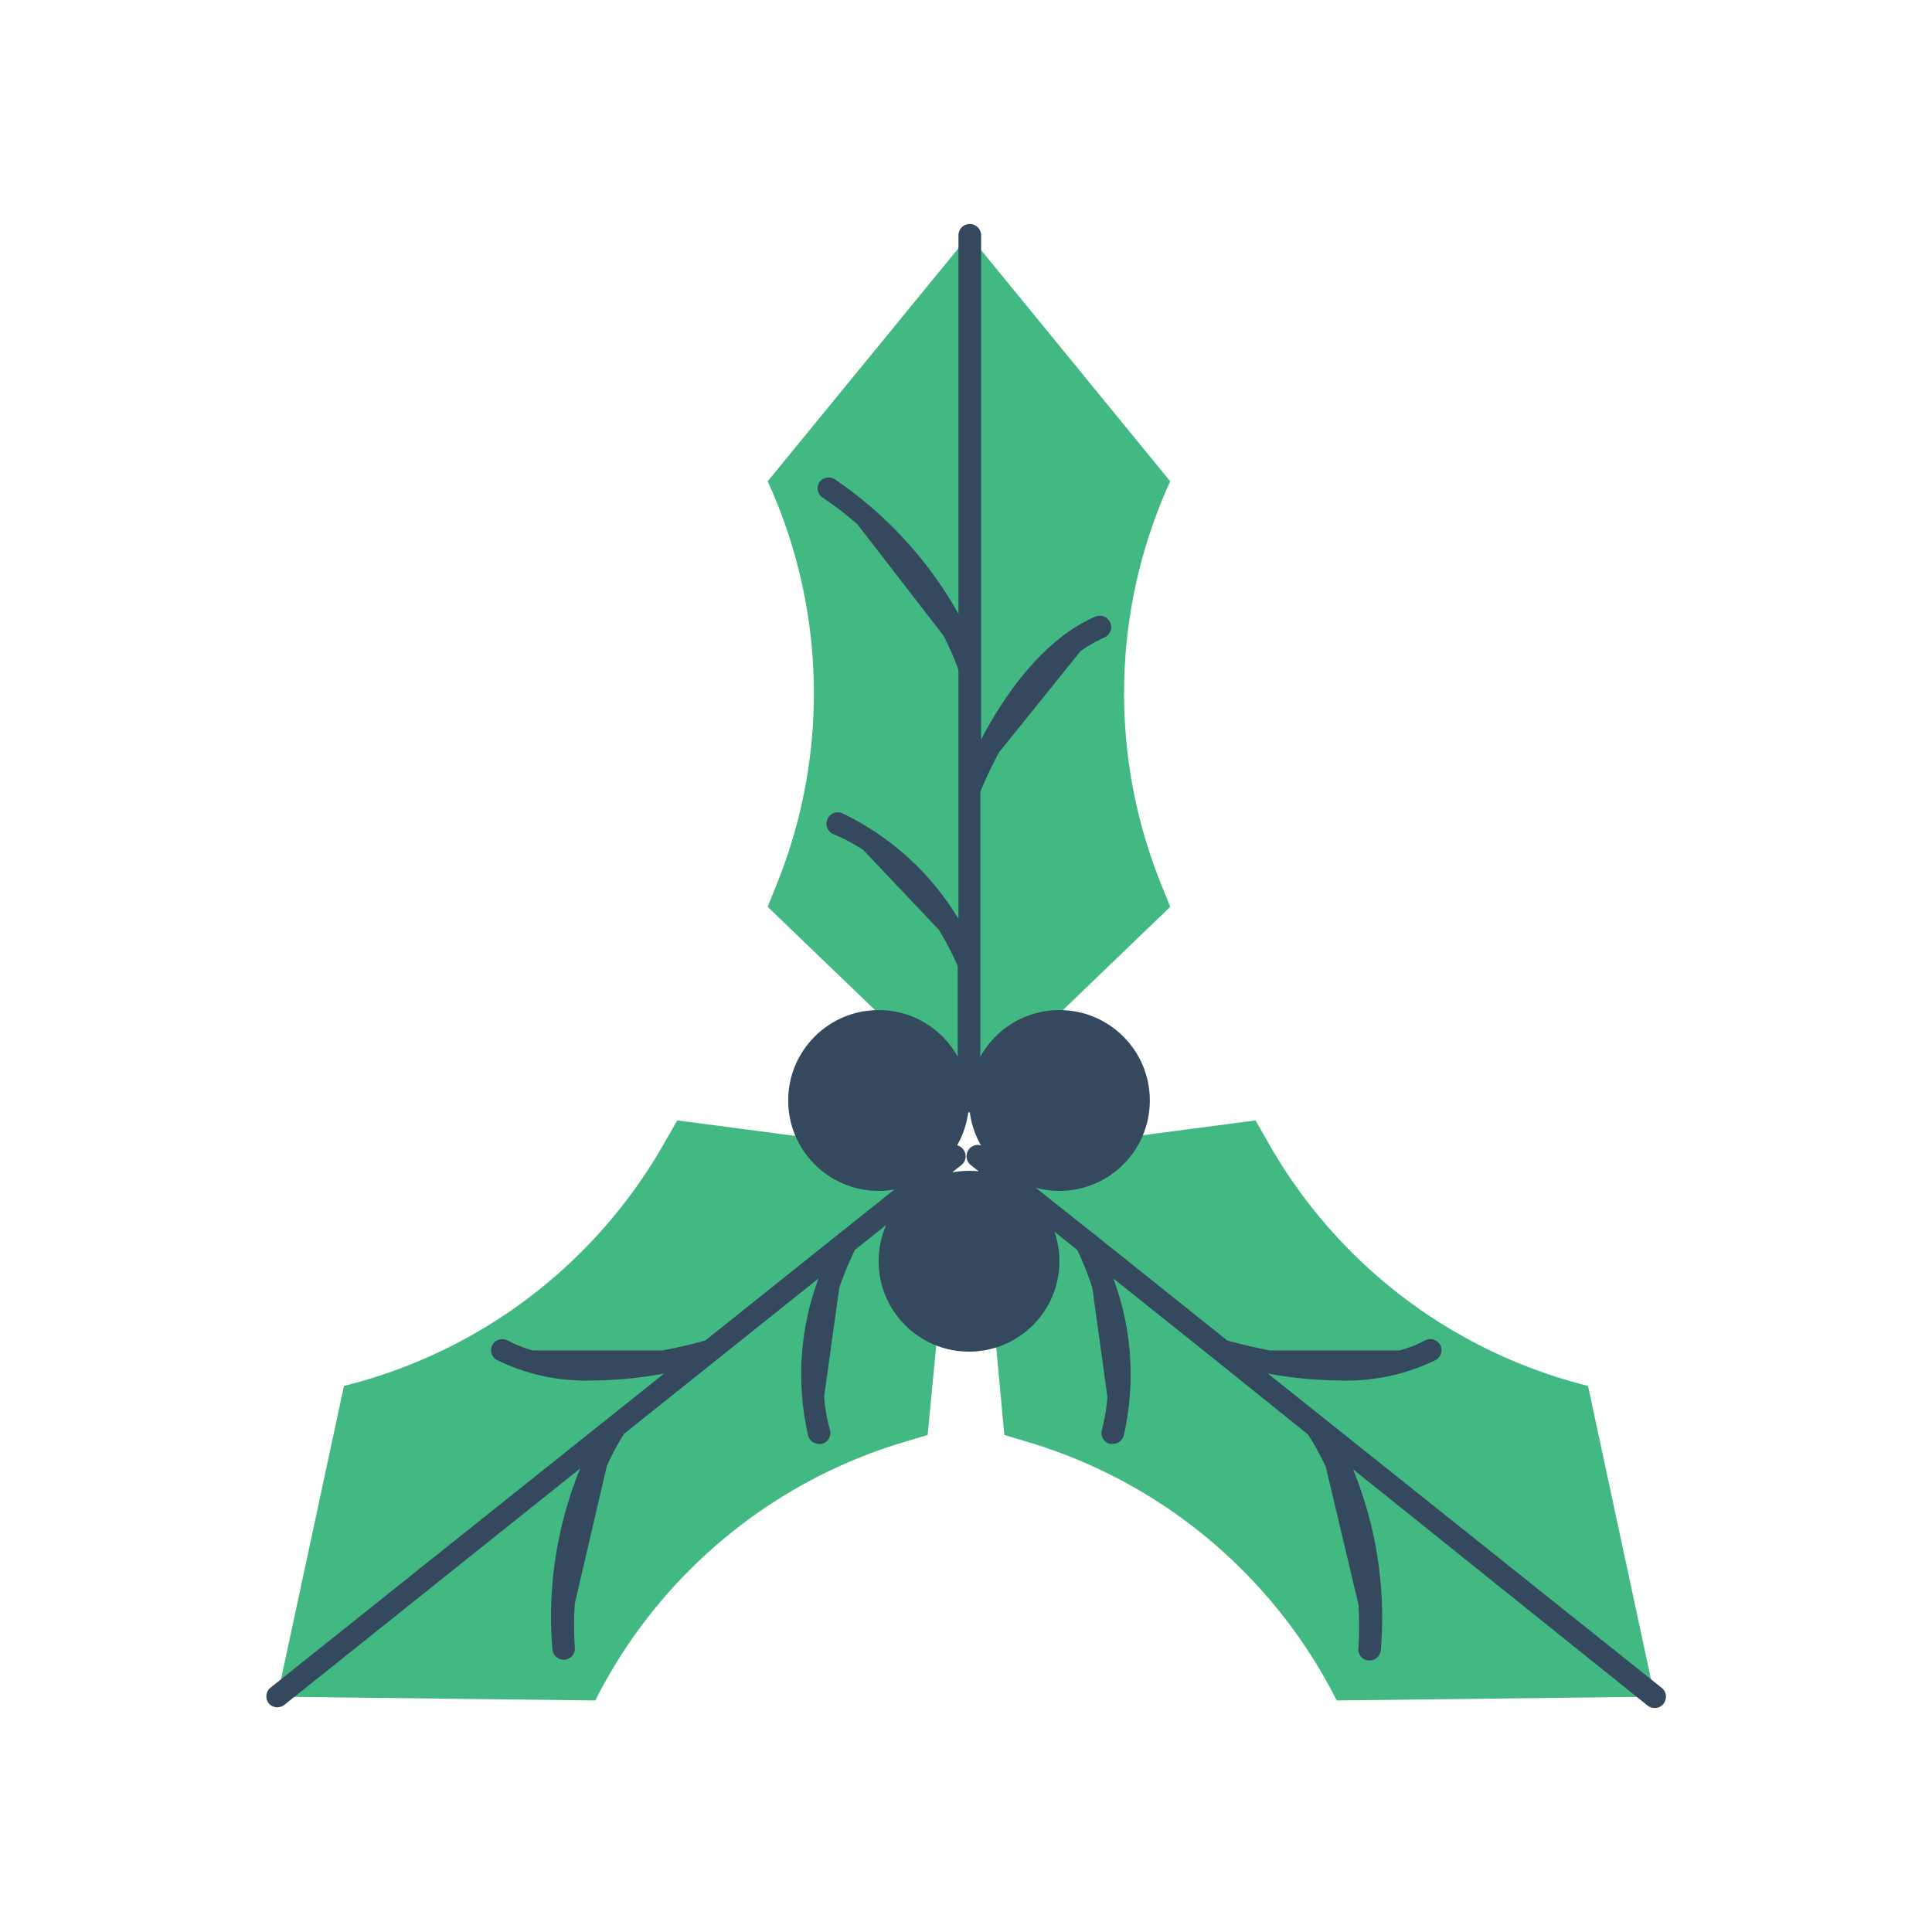 <?xml version="1.0" ?><svg width="128px" height="128px" viewBox="0 0 128 128" data-name="Layer 2" id="Layer_2" xmlns="http://www.w3.org/2000/svg"><defs><style>.cls-1{fill:#42b883;}.cls-2{fill:#35495e;}.cls-3{fill:#35495e;}</style></defs><title/><path class="cls-1" d="M64.2,15.59l13.33,16.3h0a33.79,33.79,0,0,0-.65,26.57l.65,1.62L64.2,72.91,50.86,60.08l.65-1.62a33.74,33.74,0,0,0-.65-26.57h0Z"/><path class="cls-2" d="M73.56,41.26a.75.75,0,0,0-1-.4C69.05,42.37,66.44,46.22,65,49V15.59a.75.75,0,0,0-1.5,0V40.67a26.31,26.31,0,0,0-8.23-8.94.77.77,0,0,0-1,.24.75.75,0,0,0,.24,1,22.45,22.45,0,0,1,2.29,1.76L62.5,42.1a18.51,18.51,0,0,1,1,2.28v16.5a18.07,18.07,0,0,0-7.7-7,.75.75,0,1,0-.59,1.38,11.6,11.6,0,0,1,2,1.07l5,5.28A20.5,20.5,0,0,1,63.45,64v8.95a.75.75,0,0,0,1.5,0V63.79h0V52.46a26.56,26.56,0,0,1,1.25-2.63l5.38-6.68a9,9,0,0,1,1.58-.91A.75.75,0,0,0,73.56,41.26Z"/><path class="cls-1" d="M18.37,112.41l4.42-20.59h0A33.73,33.73,0,0,0,44,75.75l.87-1.52,18.35,2.41L61.46,95.07l-1.67.5a33.72,33.72,0,0,0-20.35,17.09h0Z"/><path class="cls-2" d="M56.64,82.81l7-5.58a.75.75,0,1,0-.93-1.17l-7.13,5.68h0l-8.85,7.07c-.35.1-1.41.39-2.83.66l-8.59,0a8,8,0,0,1-1.69-.67.76.76,0,0,0-1,.31.74.74,0,0,0,.31,1,13.42,13.42,0,0,0,6.35,1.35A26.87,26.87,0,0,0,44,91L17.9,111.83a.75.75,0,0,0-.11,1,.71.71,0,0,0,.58.28.76.76,0,0,0,.47-.16l19.6-15.66a25.94,25.94,0,0,0-1.84,12,.75.75,0,0,0,.74.67h.08a.74.74,0,0,0,.66-.83,22.39,22.39,0,0,1,0-2.88l2.12-9.11A17.68,17.68,0,0,1,41.34,95l12.89-10.3a18.19,18.19,0,0,0-.69,10.41.75.75,0,0,0,.72.55.64.64,0,0,0,.2,0,.75.75,0,0,0,.53-.92,11.29,11.29,0,0,1-.39-2.2l1-7.2A20.44,20.44,0,0,1,56.64,82.81Z"/><path class="cls-1" d="M109.63,112.41l-4.42-20.59h0A33.73,33.73,0,0,1,84.05,75.75l-.87-1.52L64.83,76.64l1.71,18.43,1.67.5a33.72,33.72,0,0,1,20.35,17.09h0Z"/><path class="cls-2" d="M110.1,111.83,84,91a26.87,26.87,0,0,0,4.76.46,13.42,13.42,0,0,0,6.35-1.35.74.74,0,0,0,.31-1,.76.76,0,0,0-1-.31,7.92,7.92,0,0,1-1.7.67l-8.57,0c-1.43-.27-2.49-.56-2.84-.66l-8.85-7.07h0L65.3,76.06a.75.75,0,1,0-.93,1.17l7,5.58a20,20,0,0,1,1,2.52l1,7.22A12,12,0,0,1,73,94.74a.75.75,0,0,0,.53.92.64.64,0,0,0,.2,0,.75.75,0,0,0,.72-.55,18.19,18.19,0,0,0-.69-10.41l6.67,5.33h0l6.22,5a17.68,17.68,0,0,1,1.19,2.16L90,106.3a22.39,22.39,0,0,1,0,2.88.74.74,0,0,0,.66.83h.08a.75.75,0,0,0,.74-.67,25.94,25.94,0,0,0-1.84-12L109.16,113a.76.76,0,0,0,.47.16.71.71,0,0,0,.58-.28A.75.75,0,0,0,110.1,111.83Z"/><circle class="cls-3" cx="58.21" cy="72.91" r="5.99"/><circle class="cls-3" cx="64.2" cy="83.56" r="5.99"/><circle class="cls-3" cx="70.19" cy="72.91" r="5.99"/></svg>
